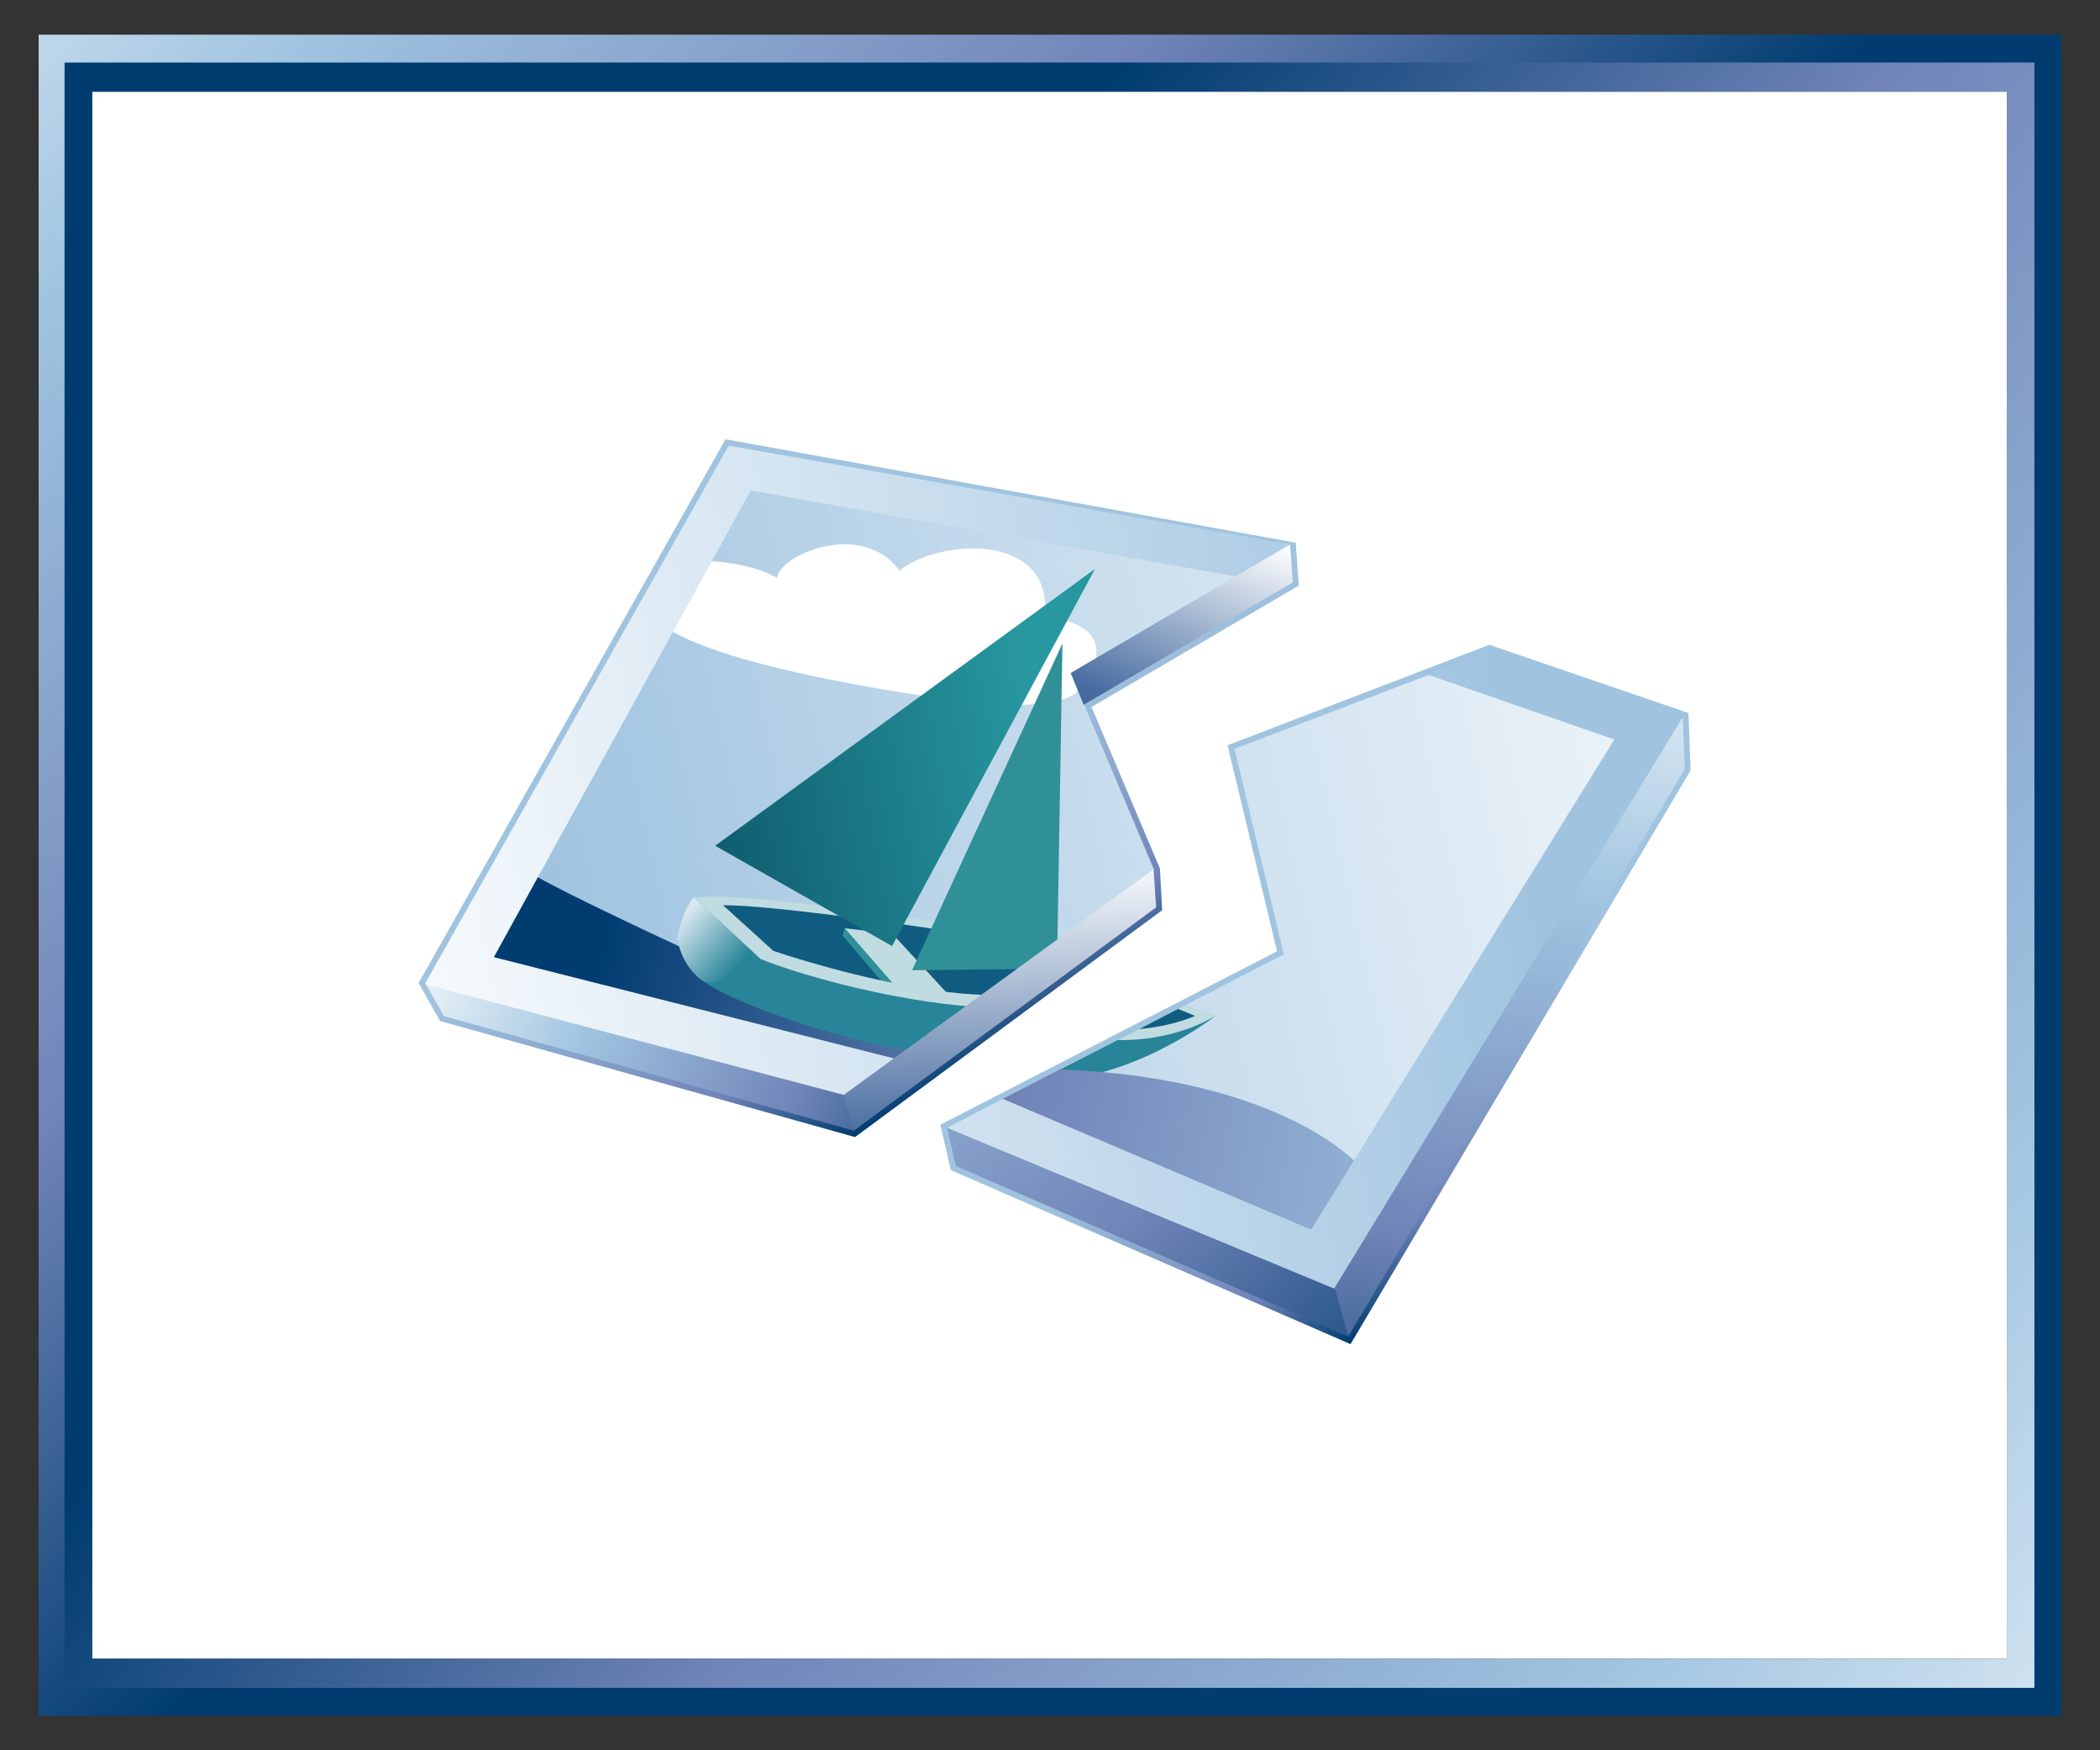 <?xml version="1.0" encoding="UTF-8"?>
<!DOCTYPE svg PUBLIC "-//W3C//DTD SVG 1.1 Tiny//EN" "http://www.w3.org/Graphics/SVG/1.1/DTD/svg11-tiny.dtd">
<svg width="72" height="60" viewBox="0 0 72 60">
<rect x="0" y="0" width="72" height="60" fill="#333333" stroke="none"/>
<linearGradient id="_18" gradientUnits="userSpaceOnUse" x1="-4.96" y1="-11.63" x2="35.54" y2="29.54">
<stop stop-color="#FFFFFF" offset="0"/>
<stop stop-color="#A0C4E0" offset="0.35"/>
<stop stop-color="#7084B8" offset="0.7"/>
<stop stop-color="#003C70" offset="1"/>
</linearGradient>
<path fill="url(#_18)" d="M1.325,1.188v57.625h69.349V1.188H1.325z M69.727,2.188v55.625H2.271V2.188H69.727z"/>
<rect x="3.16" y="3.144" fill="#FFFFFF" width="65.645" height="53.717"/>
<linearGradient id="_19" gradientUnits="userSpaceOnUse" x1="81.49" y1="63.31" x2="24.32" y2="21.47">
<stop stop-color="#FFFFFF" offset="0"/>
<stop stop-color="#A0C4E0" offset="0.35"/>
<stop stop-color="#7084B8" offset="0.7"/>
<stop stop-color="#003C70" offset="1"/>
</linearGradient>
<path fill="url(#_19)" d="M2.213,2.144v55.717h67.538V2.144H2.213z M68.805,3.144v53.717H3.16V3.144H68.805z"/>
<linearGradient id="_20" gradientUnits="userSpaceOnUse" x1="29.3" y1="25.97" x2="34.58" y2="36.38">
<stop stop-color="#A0C4E0" offset="0.1"/>
<stop stop-color="#7084B8" offset="0.71"/>
<stop stop-color="#003C70" offset="0.99"/>
</linearGradient>
<path fill="url(#_20)" d="M14.352,33.699l0.736,1.302l14.227,3.978l10.53-7.776l-0.075-1.429c0,0-2.215-5.232-2.346-5.539 c0.292-0.17,7.105-4.16,7.105-4.16l-0.102-1.47l-19.552-3.548L14.352,33.699z"/>
<linearGradient id="_21" gradientUnits="userSpaceOnUse" x1="46.48" y1="34.72" x2="51.06" y2="43.73">
<stop stop-color="#A0C4E0" offset="0.1"/>
<stop stop-color="#7084B8" offset="0.71"/>
<stop stop-color="#003C70" offset="0.99"/>
</linearGradient>
<path fill="url(#_21)" d="M42.087,25.547c0,0,1.627,6.77,1.697,7.063C43.51,32.75,32.24,38.556,32.24,38.556l0.359,1.556 l13.705,5.965l11.662-19.673l-0.078-1.963l-6.825-2.337L42.087,25.547z"/>
<linearGradient id="_22" gradientUnits="userSpaceOnUse" x1="13.37" y1="32.08" x2="32.87" y2="41.14">
<stop stop-color="#FFFFFF" offset="0"/>
<stop stop-color="#A0C4E0" offset="0.35"/>
<stop stop-color="#7084B8" offset="0.7"/>
<stop stop-color="#003C70" offset="1"/>
</linearGradient>
<polygon fill="url(#_22)" points="14.582,33.698 15.223,34.83 29.273,38.759 29.092,37.495 "/>
<linearGradient id="_23" gradientUnits="userSpaceOnUse" x1="72.25" y1="16.33" x2="18.63" y2="28.67">
<stop stop-color="#FFFFFF" offset="0.15"/>
<stop stop-color="#A0C4E0" offset="1"/>
</linearGradient>
<polygon fill="url(#_23)" points="36.717,23.079 42.595,19.674 25.518,16.518 16.697,32.896 30.502,36.512 39.57,29.818 "/>
<linearGradient id="_24" gradientUnits="userSpaceOnUse" x1="69.89" y1="42.73" x2="20.55" y2="32.45">
<stop stop-color="#FFFFFF" offset="0"/>
<stop stop-color="#A0C4E0" offset="0.35"/>
<stop stop-color="#7084B8" offset="0.7"/>
<stop stop-color="#003C70" offset="1"/>
</linearGradient>
<path fill="url(#_24)" d="M18.393,30.045L16.784,32.8l13.673,3.67c0.347-0.234,0.594-0.415,0.719-0.51 C30.863,35.917,20.57,31.294,18.393,30.045z"/>
<path fill="#105C80" d="M23.918,30.787l2.039,2.121c1.498,0.498,4.688,1.425,7.105,1.56 c0.061,0.002,0.118,0.002,0.178,0.004c0.982-0.719,1.967-1.443,2.854-2.098C31.803,31.598,25.73,30.65,23.918,30.787z"/>
<polygon fill="#C0DCE0" points="28.959,31.822 30.592,32.006 32.594,34.179 30.842,33.991 "/>
<polygon fill="#309098" points="28.959,31.822 28.889,32.071 30.481,33.932 30.805,33.933 "/>
<path fill="#288498" d="M33.1,34.391c-1.842-0.126-4.975-0.771-7.03-1.552c-0.205,0.288-1.85,0.67-2.222,0.554 c0.506,0.672,3.641,1.833,6.363,2.448c0.338,0.068,0.659,0.123,0.975,0.166c0.69-0.509,1.43-1.052,2.175-1.601 C33.271,34.401,33.184,34.396,33.1,34.391z"/>
<linearGradient id="_25" gradientUnits="userSpaceOnUse" x1="23.28" y1="31.6" x2="25.15" y2="33.29">
<stop stop-color="#D8E8F0" offset="0"/>
<stop stop-color="#288498" offset="1"/>
</linearGradient>
<path fill="url(#_25)" d="M23.773,30.758c0,0,2.316,2.056,2.296,2.08c-0.292,0.321-1.138,0.954-1.937,0.817 c-0.846-0.584-0.908-1.527-0.908-1.527S23.343,31.36,23.773,30.758z"/>
<path fill="#C0DCE0" d="M32.969,34.058c-2.336-0.209-5.211-1.041-6.455-1.461l-1.723-1.564 c1.474-0.03,7.344,0.771,11.227,1.442c0.078-0.058,0.158-0.115,0.234-0.173c-4.289-0.773-10.469-1.717-12.447-1.54 l2.273,2.114c1.664,0.663,4.678,1.422,7.082,1.617c0.036,0.004,0.069,0.004,0.105,0.007c0.177-0.13,0.353-0.259,0.529-0.39 C33.521,34.099,33.244,34.081,32.969,34.058z"/>
<path fill="#FFFFFF" d="M36.945,23.704c-0.605,0.613-3.156,0.448-3.156,0.448s-8.658-1.026-10.996-2.672l1.2-2.251 c1.04-0.012,2.136,0.259,2.653,0.59c0.013-0.749,2.879-2.054,4.197-0.252c1.289-1.094,5.271-1.362,4.982,1.563 C38.984,21.519,36.945,23.704,36.945,23.704z"/>
<linearGradient id="_26" gradientUnits="userSpaceOnUse" x1="35.68" y1="25.68" x2="21.07" y2="28.27">
<stop stop-color="#2898A0" offset="0"/>
<stop stop-color="#084C60" offset="1"/>
</linearGradient>
<polygon fill="url(#_26)" points="30.584,32.431 37.542,19.503 24.52,28.993 "/>
<polygon fill="#309098" points="34.89,33.22 31.27,33.26 36.427,22.056 36.254,32.302 "/>
<linearGradient id="_27" gradientUnits="userSpaceOnUse" x1="2.66" y1="30.81" x2="50.99" y2="22.06">
<stop stop-color="#FFFFFF" offset="0.15"/>
<stop stop-color="#A0C4E0" offset="1"/>
</linearGradient>
<path fill="url(#_27)" d="M16.932,32.812l8.81-15.998l16.661,2.953l1.83-1.104l-19.25-3.385l-10.42,18.458l14.39,3.804 c0.492-0.362,1.073-0.79,1.706-1.255L16.932,32.812z"/>
<linearGradient id="_28" gradientUnits="userSpaceOnUse" x1="42.08" y1="17.84" x2="38.15" y2="27.09">
<stop stop-color="#FFFFFF" offset="0"/>
<stop stop-color="#486CA0" offset="0.71"/>
<stop stop-color="#205488" offset="0.99"/>
</linearGradient>
<polygon fill="url(#_28)" points="44.232,18.663 44.322,19.964 37.154,24.159 36.709,23.07 "/>
<linearGradient id="_29" gradientUnits="userSpaceOnUse" x1="34.08" y1="29.59" x2="34.62" y2="42.53">
<stop stop-color="#FFFFFF" offset="0"/>
<stop stop-color="#486CA0" offset="0.71"/>
<stop stop-color="#205488" offset="0.99"/>
</linearGradient>
<polygon fill="url(#_29)" points="39.551,29.804 39.639,31.104 29.273,38.759 28.922,37.539 "/>
<polygon fill="url(#_23)" points="55.553,25.249 49.131,23.082 42.324,25.671 44.017,32.716 34.158,37.792 45.006,42.313 "/>
<path fill="#288498" d="M41.658,34.837l-1.035-0.368l-4.932,2.533C38.661,37.163,41.658,34.837,41.658,34.837z"/>
<path fill="#C0DCE0" d="M38.316,35.652c0.908,0.021,1.686-0.132,2.461-0.403c0.273-0.102,0.564-0.235,0.881-0.412 c-0.262-0.115-1.039-0.371-1.039-0.371L38.316,35.652z"/>
<path fill="#105C80" d="M40.388,34.587l-1.325,0.691c0.67-0.065,1.313-0.205,1.915-0.451 C40.818,34.756,40.615,34.675,40.388,34.587z"/>
<path fill="url(#_24)" d="M37.207,36.707c-0.266-0.021-0.588-0.022-0.844-0.056l-2.061,1.055l10.752,4.578l1.49-2.377 C46.545,39.907,44.143,37.172,37.207,36.707z"/>
<path fill="url(#_27)" d="M57.674,24.589l-6.606-2.271c-0.556,0.217-1.286,0.503-2.093,0.816l6.374,2.217L44.953,42.152 l-10.574-4.483l-1.908,0.993l13.182,5.759L57.674,24.589z"/>
<linearGradient id="_33" gradientUnits="userSpaceOnUse" x1="54.14" y1="18.67" x2="49.2" y2="52.99">
<stop stop-color="#FFFFFF" offset="0"/>
<stop stop-color="#A0C4E0" offset="0.35"/>
<stop stop-color="#7084B8" offset="0.7"/>
<stop stop-color="#003C70" offset="1"/>
</linearGradient>
<polygon fill="url(#_33)" points="57.694,24.586 45.74,44.174 46.223,45.821 57.764,26.351 "/>
<linearGradient id="_34" gradientUnits="userSpaceOnUse" x1="19.04" y1="20.03" x2="47.66" y2="51.22">
<stop stop-color="#FFFFFF" offset="0"/>
<stop stop-color="#A0C4E0" offset="0.35"/>
<stop stop-color="#7084B8" offset="0.7"/>
<stop stop-color="#003C70" offset="1"/>
</linearGradient>
<polygon fill="url(#_34)" points="45.773,44.187 32.471,38.663 32.771,39.968 46.223,45.821 "/>
</svg>